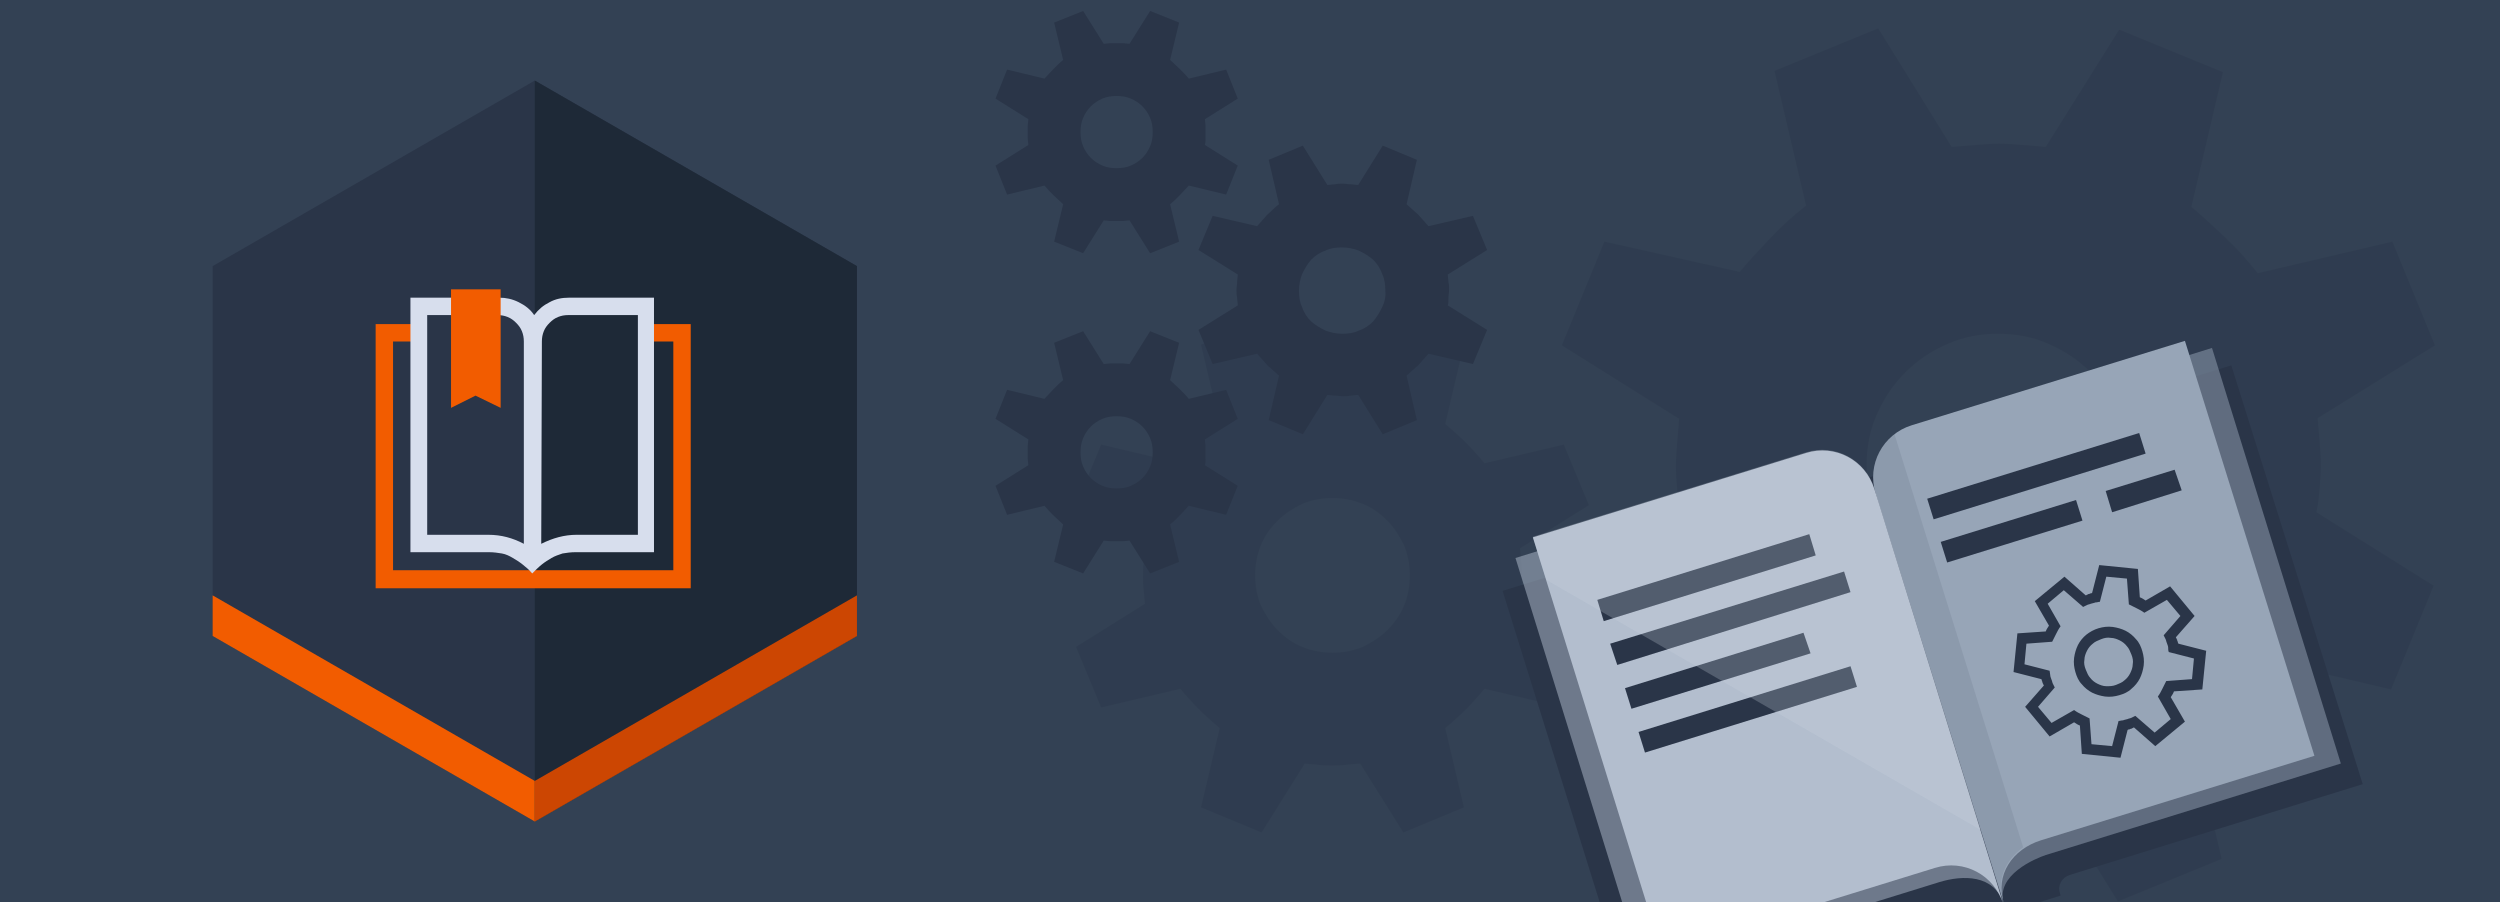 <svg xmlns="http://www.w3.org/2000/svg" xmlns:xlink="http://www.w3.org/1999/xlink" id="Layer_1" x="0" y="0" version="1.1" viewBox="0 0 388 140" style="enable-background:new 0 0 388 140" xml:space="preserve"><style type="text/css">.st0{fill:#334154}.st1{opacity:.35;enable-background:new}.st1,.st2{fill:#2a3548}.st3{fill:#f25c00}.st4{fill:#1e2937}.st5{fill:#cc4602}.st6{fill:#1d61d8}.st7{fill:#d7deed}.st8{clip-path:url(#SVGID_2_)}.st9{fill:#b3bece}.st10,.st9{opacity:.5;enable-background:new}.st10,.st11{fill:#97a5b7}.st12{fill:#b3bece}.st13,.st14{opacity:.25;fill:#cdd5e0;enable-background:new}.st14{opacity:.1;fill:#2a3548}</style><rect width="388" height="140" class="st0"/><path d="M236.1,91.5c0.1-0.7,0.1-1.4,0.1-2.2c0-0.7,0-1.4-0.1-2.1s-0.1-1.4-0.2-2.1l10.7-6.7l-3.9-9.4l-12.3,2.9	c-0.9-1.1-1.9-2.2-2.9-3.2s-2-1.9-3.2-2.9l2.9-12.3l-9.4-3.9l-6.7,10.7c-0.7-0.1-1.4-0.1-2.1-0.2c-0.7-0.1-1.4-0.1-2.1-0.1	c-0.7,0-1.4,0-2.2,0.1c-0.7,0.1-1.4,0.1-2.2,0.2l-6.7-10.7l-9.4,3.9l2.9,12.3c-1.1,0.9-2.2,1.9-3.2,2.9s-1.9,2-2.9,3.2L170.9,69	l-3.9,9.4l10.7,6.7c-0.1,0.7-0.1,1.4-0.2,2.2c-0.1,0.7-0.1,1.4-0.1,2.2c0,0.7,0,1.4,0.1,2.1s0.1,1.4,0.2,2.1l-10.7,6.7l3.9,9.4	l12.3-2.9c0.9,1.1,1.9,2.2,2.9,3.2s2,1.9,3.2,2.9l-2.9,12.3l9.4,3.9l6.7-10.7c0.7,0.1,1.4,0.1,2.1,0.2c0.7,0.1,1.4,0.1,2.1,0.1	c0.7,0,1.4,0,2.2-0.1c0.7-0.1,1.4-0.1,2.2-0.2l6.7,10.7l9.4-3.9l-2.9-12.3c1.1-0.9,2.2-1.9,3.2-2.9s1.9-2,2.9-3.2l12.3,2.9l3.9-9.4	l-10.7-6.7C236,92.9,236.1,92.2,236.1,91.5z M217.9,94c-0.6,1.5-1.5,2.7-2.6,3.8c-1.1,1.1-2.4,1.9-3.8,2.6c-1.5,0.6-3,0.9-4.7,0.9	s-3.2-0.3-4.7-0.9s-2.7-1.5-3.8-2.6s-1.9-2.4-2.6-3.8c-0.6-1.5-0.9-3-0.9-4.7s0.3-3.2,0.9-4.7c0.6-1.5,1.5-2.7,2.6-3.8	c1.1-1.1,2.4-1.9,3.8-2.6c1.5-0.6,3-0.9,4.7-0.9s3.2,0.3,4.7,0.9s2.7,1.5,3.8,2.6s1.9,2.4,2.6,3.8c0.6,1.5,0.9,3,0.9,4.7	C218.8,91,218.5,92.6,217.9,94z" class="st1"/><path d="M360,75.8c0.1-1.2,0.2-2.4,0.2-3.7c0-1.2-0.1-2.4-0.2-3.6s-0.2-2.4-0.3-3.6l18.2-11.3l-6.6-16.1l-20.9,4.9	c-1.6-2-3.2-3.8-4.9-5.4c-1.7-1.6-3.5-3.3-5.4-4.9l4.9-20.9l-16.1-6.6l-11.4,18.2c-1.2-0.1-2.4-0.2-3.6-0.3	c-1.2-0.1-2.4-0.2-3.6-0.2s-2.5,0.1-3.7,0.2s-2.4,0.2-3.7,0.3L291.5,4.4L275.4,11l4.9,20.9c-2,1.6-3.8,3.2-5.4,4.9s-3.3,3.5-4.9,5.4	l-21-4.7l-6.6,16.1L260.6,65c-0.1,1.2-0.2,2.5-0.3,3.7c-0.1,1.2-0.2,2.4-0.2,3.7c0,1.2,0.1,2.4,0.2,3.6s0.2,2.4,0.3,3.6l-18.2,11.3	L249,107l20.9-4.9c1.6,2,3.2,3.8,4.9,5.4c1.7,1.6,3.5,3.3,5.4,4.9l-4.9,20.9l16.1,6.6l11.4-18.2c1.2,0.1,2.4,0.2,3.6,0.3	c1.2,0.1,2.4,0.2,3.6,0.2s2.5-0.1,3.7-0.2s2.4-0.2,3.7-0.3l11.3,18.2l16.1-6.6l-4.9-20.9c2-1.6,3.8-3.2,5.4-4.9	c1.6-1.7,3.3-3.5,4.9-5.4l20.9,4.9l6.6-16.1l-18.2-11.4C359.8,78.2,359.9,77,360,75.8z M328.9,80.1c-1.1,2.5-2.5,4.6-4.4,6.5	s-4,3.3-6.5,4.4s-5.1,1.6-7.9,1.6s-5.5-0.5-7.9-1.6c-2.5-1.1-4.6-2.5-6.5-4.4s-3.3-4-4.4-6.5s-1.6-5.1-1.6-7.9s0.5-5.5,1.6-7.9	c1.1-2.5,2.5-4.6,4.4-6.5s4-3.3,6.5-4.4c2.5-1.1,5.1-1.6,7.9-1.6s5.5,0.5,7.9,1.6c2.5,1.1,4.6,2.5,6.5,4.4s3.3,4,4.4,6.5	s1.6,5.1,1.6,7.9S330,77.7,328.9,80.1z" class="st1"/><g><g><polygon points="133 98.7 133 41.3 83 12.5 33 41.3 33 98.7 83 127.5" class="st2"/><polygon points="33 92.4 83 121.2 133 92.4 133 98.7 83 127.5 33 98.7" class="st3"/><polygon points="133 98.7 133 41.3 83 12.5 83 127.5" class="st4"/><polygon points="133 98.7 133 92.4 83 121.2 83 127.5" class="st5"/></g><g><polygon points="100.3 53 104.5 53 104.5 88.5 61 88.5 61 53 65.2 53 65.2 50.3 58.3 50.3 58.3 91.3 107.2 91.3 107.2 50.3 100.3 50.3" class="st3"/><path d="M81.4,84.4" class="st6"/><g><path d="M84.1,53c0-0.6,0.1-1.1,0.3-1.6s0.5-0.9,0.9-1.3c0.4-0.4,0.8-0.7,1.3-0.9s1-0.3,1.6-0.3H99V83h-9.5 c-1.9,0-3.7,0.5-5.5,1.4L84.1,53L84.1,53z M77.2,48.9c0.6,0,1.1,0.1,1.6,0.3s0.9,0.5,1.3,0.9s0.7,0.8,0.9,1.3 c0.2,0.5,0.3,1,0.3,1.6v31.4c-1.7-0.9-3.5-1.4-5.5-1.4h-9.5V48.9H77.2z M63.7,85.7h12.2c0.7,0,1.4,0.1,2,0.2s1.2,0.4,1.7,0.7 s1,0.6,1.5,1s1,0.8,1.5,1.4c0.5-0.5,1-1,1.5-1.4s1-0.7,1.5-1s1.1-0.5,1.7-0.7c0.6-0.1,1.3-0.2,2-0.2h12.2V46.2H88.3 c-1.1,0-2.1,0.2-3,0.7c-1,0.5-1.7,1.1-2.4,2c-0.6-0.9-1.4-1.5-2.4-2s-2-0.7-3-0.7H63.7V85.7z" class="st7"/><path d="M70,44.9v18.4l3.8-1.9l3.9,1.9V44.9H70z" class="st3"/></g></g></g><path d="M224.8,46.2c0-0.4,0.1-0.8,0.1-1.2s0-0.8-0.1-1.2c0-0.4-0.1-0.8-0.1-1.2l6.1-3.8l-2.2-5.3l-6.9,1.6	c-0.5-0.6-1.1-1.2-1.6-1.8c-0.6-0.5-1.2-1.1-1.8-1.6l1.6-6.9l-5.3-2.2l-3.8,6.1c-0.4,0-0.8-0.1-1.2-0.1s-0.8-0.1-1.2-0.1	s-0.8,0-1.2,0.1c-0.4,0-0.8,0.1-1.2,0.1l-3.8-6.1l-5.3,2.2l1.6,6.9c-0.7,0.5-1.2,1.1-1.8,1.6c-0.5,0.6-1.1,1.2-1.6,1.8l-6.9-1.6	l-2.2,5.3l6.1,3.8c0,0.4-0.1,0.8-0.1,1.2s-0.1,0.8-0.1,1.2s0,0.8,0.1,1.2c0,0.4,0.1,0.8,0.1,1.2l-6.1,3.8l2.2,5.3l6.9-1.6	c0.5,0.6,1.1,1.2,1.6,1.8c0.6,0.5,1.2,1.1,1.8,1.6l-1.6,6.9l5.3,2.2l3.8-6.1c0.4,0,0.8,0.1,1.2,0.1s0.8,0.1,1.2,0.1s0.8,0,1.2-0.1	c0.4,0,0.8-0.1,1.2-0.1l3.8,6.1l5.3-2.2l-1.6-6.9c0.6-0.5,1.2-1.1,1.8-1.6c0.5-0.6,1.1-1.2,1.6-1.8l6.9,1.6l2.2-5.3l-6.1-3.8	C224.8,47.1,224.8,46.7,224.8,46.2z M214.5,47.7c-0.4,0.8-0.8,1.5-1.4,2.2c-0.6,0.6-1.3,1.1-2.2,1.4c-0.8,0.4-1.7,0.5-2.6,0.5	c-0.9,0-1.8-0.2-2.6-0.5c-0.8-0.4-1.5-0.8-2.2-1.4c-0.6-0.6-1.1-1.3-1.4-2.2c-0.4-0.8-0.5-1.7-0.5-2.6c0-0.9,0.2-1.8,0.5-2.6	c0.4-0.8,0.8-1.5,1.4-2.2c0.6-0.6,1.3-1.1,2.2-1.4c0.8-0.4,1.7-0.5,2.6-0.5c0.9,0,1.8,0.2,2.6,0.5c0.8,0.4,1.5,0.8,2.2,1.4	c0.6,0.6,1.1,1.3,1.4,2.2c0.4,0.8,0.5,1.7,0.5,2.6C215.1,46,214.9,46.9,214.5,47.7z" class="st2"/><path d="M187.1,21.5c0-0.3,0-0.7,0-1s0-0.7,0-1s-0.1-0.7-0.1-1l5.1-3.2l-1.8-4.5l-5.8,1.4c-0.4-0.5-0.9-1-1.4-1.5	s-1-0.9-1.5-1.4l1.4-5.8l-4.5-1.8l-3.2,5.1c-0.3,0-0.7-0.1-1-0.1s-0.7,0-1,0s-0.7,0-1,0s-0.7,0.1-1,0.1l-3.2-5.1l-4.5,1.8l1.4,5.8	c-0.5,0.4-1,0.9-1.5,1.4s-0.9,1-1.4,1.5l-5.8-1.4l-1.8,4.5l5.1,3.2c0,0.3-0.1,0.7-0.1,1s0,0.7,0,1s0,0.7,0,1s0.1,0.7,0.1,1l-5.1,3.2	l1.8,4.5l5.8-1.4c0.4,0.5,0.9,1,1.4,1.5s1,0.9,1.5,1.4l-1.4,5.8l4.5,1.8l3.2-5.1c0.3,0,0.7,0.1,1,0.1s0.7,0,1,0s0.7,0,1,0	s0.7-0.1,1-0.1l3.2,5.1l4.5-1.8l-1.4-5.8c0.5-0.4,1-0.9,1.5-1.4s0.9-1,1.4-1.5l5.8,1.4l1.8-4.5l-5.1-3.2	C187.1,22.1,187.1,21.8,187.1,21.5z M178.5,22.7c-0.3,0.7-0.7,1.3-1.2,1.8s-1.1,0.9-1.8,1.2c-0.7,0.3-1.4,0.4-2.2,0.4	s-1.5-0.1-2.2-0.4s-1.3-0.7-1.8-1.2s-0.9-1.1-1.2-1.8c-0.3-0.7-0.4-1.4-0.4-2.2c0-0.8,0.1-1.5,0.4-2.2c0.3-0.7,0.7-1.3,1.2-1.8	s1.1-0.9,1.8-1.2s1.4-0.4,2.2-0.4s1.5,0.1,2.2,0.4c0.7,0.3,1.3,0.7,1.8,1.2s0.9,1.1,1.2,1.8c0.3,0.7,0.4,1.4,0.4,2.2	C178.9,21.3,178.8,22,178.5,22.7z" class="st2"/><path d="M187.1,71.2c0-0.3,0-0.7,0-1s0-0.7,0-1s-0.1-0.7-0.1-1l5.1-3.2l-1.8-4.5l-5.8,1.4c-0.4-0.5-0.9-1-1.4-1.5	s-1-0.9-1.5-1.4l1.4-5.8l-4.5-1.8l-3.2,5.1c-0.3,0-0.7-0.1-1-0.1s-0.7,0-1,0s-0.7,0-1,0s-0.7,0.1-1,0.1l-3.2-5.1l-4.5,1.8L165,59	c-0.5,0.4-1,0.9-1.5,1.4s-0.9,1-1.4,1.5l-5.8-1.4l-1.8,4.5l5.1,3.2c0,0.3-0.1,0.7-0.1,1s0,0.7,0,1s0,0.7,0,1s0.1,0.7,0.1,1l-5.1,3.2	l1.8,4.5l5.8-1.4c0.4,0.5,0.9,1,1.4,1.5s1,0.9,1.5,1.4l-1.4,5.8l4.5,1.8l3.2-5.1c0.3,0,0.7,0.1,1,0.1s0.7,0,1,0s0.7,0,1,0	s0.7-0.1,1-0.1l3.2,5.1l4.5-1.8l-1.4-5.8c0.5-0.4,1-0.9,1.5-1.4s0.9-1,1.4-1.5l5.8,1.4l1.8-4.5l-5.1-3.2	C187.1,71.9,187.1,71.6,187.1,71.2z M178.5,72.4c-0.3,0.7-0.7,1.3-1.2,1.8s-1.1,0.9-1.8,1.2c-0.7,0.3-1.4,0.4-2.2,0.4	s-1.5-0.1-2.2-0.4s-1.3-0.7-1.8-1.2s-0.9-1.1-1.2-1.8c-0.3-0.7-0.4-1.4-0.4-2.2c0-0.8,0.1-1.5,0.4-2.2c0.3-0.7,0.7-1.3,1.2-1.8	s1.1-0.9,1.8-1.2c0.7-0.3,1.4-0.4,2.2-0.4s1.5,0.1,2.2,0.4s1.3,0.7,1.8,1.2s0.9,1.1,1.2,1.8c0.3,0.7,0.4,1.4,0.4,2.2	S178.8,71.7,178.5,72.4z" class="st2"/><g><g><g><g><defs><rect id="SVGID_1_" width="239" height="105" x="146.5" y="35.5"/></defs><clipPath id="SVGID_2_"><use xlink:href="#SVGID_1_" style="overflow:visible"/></clipPath><g class="st8"><path d="M346.3,56.7l-113.1,35l20.3,65.1l46-14.3c1.2-0.4,2.4,0.3,2.8,1.5l0.1,0.4l17.4-5.4l-0.1-0.4 c-0.4-1.2,0.3-2.4,1.5-2.8l45.5-14.1L346.3,56.7z" class="st2"/><path d="M255.2,151.1l45.8-14.2c3.6-1.1,8.5-1.2,9.9,3.3l-1.8-5.8L291.6,78c-1.4-4.5-6.1-7-10.6-5.6l-45.8,14.2 L255.2,151.1z" class="st9"/><path d="M363.3,118.5l-45.8,14.2c-1.5,0.5-7.9,3.1-6.5,7.6l-1.6-5.1l-17.5-56.3c-1.4-4.5,1.1-9.2,5.6-10.6 L343.3,54L363.3,118.5z" class="st10"/><path d="M359.2,117.3l-42.4,13.1c-4.5,1.4-7.2,5.4-5.8,9.8l-2.3-7.3l-17.6-56.3c-1.4-4.5,1.1-9.2,5.6-10.6 l42.4-13.1L359.2,117.3z" class="st11"/><path d="M257.9,147.8l42.4-13.1c4.5-1.4,9.2,1.1,10.6,5.6l-2.5-8.1l-17.5-56.3c-1.4-4.5-6.1-7-10.6-5.6 l-42.4,13.1L257.9,147.8z" class="st12"/><polygon points="299.1 77.4 332 67.2 333 70.4 300.1 80.6" class="st2"/><polygon points="301.2 84.1 322.2 77.6 323.2 80.8 302.2 87.3" class="st2"/><polygon points="326.8 76.2 337.5 72.9 338.6 76.1 327.8 79.5" class="st2"/><polygon points="247.9 93.1 280.8 82.9 281.8 86.2 248.9 96.4" class="st2"/><polygon points="249.9 99.9 286.2 88.7 287.2 91.9 251 103.2" class="st2"/><polygon points="252.2 106.8 279.9 98.2 281 101.4 253.2 110" class="st2"/><polygon points="254.3 113.6 287.2 103.4 288.2 106.6 255.3 116.8" class="st2"/><g><path d="M337.7,98.9c0,0.1,0.1,0.2,0.1,0.2c0,0.1,0.1,0.2,0.1,0.2c0,0.1,0,0.2,0.1,0.3c0,0.1,0,0.2,0.1,0.3 l4.3,1.1l-0.6,6l-4.4,0.3c-0.1,0.3-0.3,0.6-0.5,0.9l2.2,3.8l-4.6,3.8l-3.3-2.9c-0.1,0-0.2,0.1-0.2,0.1c-0.1,0-0.2,0.1-0.2,0.1 s-0.2,0-0.3,0.1c-0.1,0-0.2,0-0.3,0.1l-1.1,4.3l-6-0.6l-0.3-4.4c-0.3-0.1-0.6-0.3-0.9-0.5l-3.8,2.2l-3.8-4.6l2.9-3.3 c0-0.1-0.1-0.2-0.1-0.2c0-0.1-0.1-0.2-0.1-0.2c0-0.1,0-0.2-0.1-0.3c0-0.1,0-0.2-0.1-0.3l-4.3-1.1l0.6-6l4.4-0.3 c0.1-0.3,0.3-0.6,0.5-0.9l-2.2-3.8l4.6-3.8l3.3,2.9c0.1,0,0.2-0.1,0.2-0.1c0.1,0,0.2-0.1,0.2-0.1s0.2,0,0.3-0.1 c0.1,0,0.2,0,0.3-0.1l1.1-4.3l6,0.6l0.3,4.4c0.3,0.1,0.6,0.3,0.9,0.5l3.8-2.2l3.8,4.6L337.7,98.9z M336.6,101.2 c-0.1-0.2-0.1-0.5-0.1-0.7s-0.1-0.4-0.2-0.7c-0.1-0.2-0.1-0.4-0.2-0.6s-0.2-0.4-0.3-0.6l2.6-3l-2.1-2.5l-3.5,2 c-0.4-0.3-0.8-0.5-1.2-0.7c-0.4-0.2-0.8-0.4-1.2-0.6l-0.3-4l-3.2-0.3l-1,3.9c-0.2,0-0.4,0.1-0.7,0.1c-0.2,0.1-0.4,0.1-0.7,0.2 c-0.2,0.1-0.4,0.1-0.6,0.2s-0.4,0.2-0.6,0.3l-3-2.6l-2.5,2.1l2,3.5c-0.3,0.4-0.5,0.8-0.7,1.2c-0.2,0.4-0.4,0.8-0.6,1.2l-4,0.3 l-0.3,3.2l3.9,1c0,0.2,0.1,0.5,0.1,0.7s0.1,0.4,0.2,0.7c0.1,0.2,0.1,0.4,0.2,0.6s0.2,0.4,0.3,0.6l-2.6,3l2.1,2.5l3.5-2 c0.4,0.3,0.8,0.5,1.2,0.7c0.4,0.2,0.8,0.4,1.2,0.6l0.3,4l3.2,0.3l1-3.9c0.2,0,0.4-0.1,0.7-0.1c0.2-0.1,0.4-0.1,0.7-0.2 c0.2-0.1,0.4-0.1,0.6-0.2s0.4-0.2,0.6-0.3l3,2.6l2.5-2.1l-2-3.5c0.3-0.4,0.5-0.8,0.7-1.2c0.2-0.4,0.4-0.8,0.6-1.2l4-0.3 l0.3-3.2L336.6,101.2z M325.7,97.5c0.7-0.2,1.4-0.3,2.2-0.2c0.7,0.1,1.4,0.3,2,0.6c0.6,0.3,1.2,0.8,1.6,1.3 c0.5,0.5,0.8,1.2,1,1.9c0.2,0.7,0.3,1.4,0.2,2.2c-0.1,0.7-0.3,1.4-0.6,2c-0.3,0.6-0.8,1.2-1.3,1.6c-0.5,0.5-1.2,0.8-1.9,1 c-0.7,0.2-1.4,0.3-2.2,0.2c-0.7-0.1-1.4-0.3-2-0.6c-0.6-0.3-1.2-0.8-1.6-1.3c-0.5-0.5-0.8-1.2-1-1.9s-0.3-1.4-0.2-2.2 c0.1-0.7,0.3-1.4,0.6-2c0.3-0.6,0.8-1.2,1.3-1.6C324.3,98.1,325,97.7,325.7,97.5z M328.4,106.3c0.5-0.2,1-0.4,1.3-0.7 c0.4-0.3,0.7-0.7,0.9-1.1c0.2-0.4,0.4-0.9,0.4-1.4c0.1-0.5,0-1-0.2-1.5s-0.4-1-0.7-1.3c-0.3-0.4-0.7-0.7-1.1-0.9 s-0.9-0.4-1.4-0.4c-0.5-0.1-1,0-1.5,0.2s-1,0.4-1.3,0.7c-0.4,0.3-0.7,0.7-0.9,1.1c-0.2,0.4-0.4,0.9-0.4,1.4 c-0.1,0.5,0,1,0.2,1.5s0.4,1,0.7,1.3c0.3,0.4,0.7,0.7,1.1,0.9c0.4,0.2,0.9,0.4,1.4,0.4S327.9,106.5,328.4,106.3z" class="st2"/></g><path d="M280.3,70.2l-42.4,13.1L240,90l67.4,38.8l-16.5-53C289.5,71.3,284.7,68.8,280.3,70.2z" class="st13"/><path d="M294,67.3c-2.7,2.1-4,5.7-2.9,9.2l17.5,56.3l2.3,7.3c-1.1-3.5,0.3-6.6,3.1-8.6L294,67.3z" class="st14"/></g></g></g></g></g></svg>